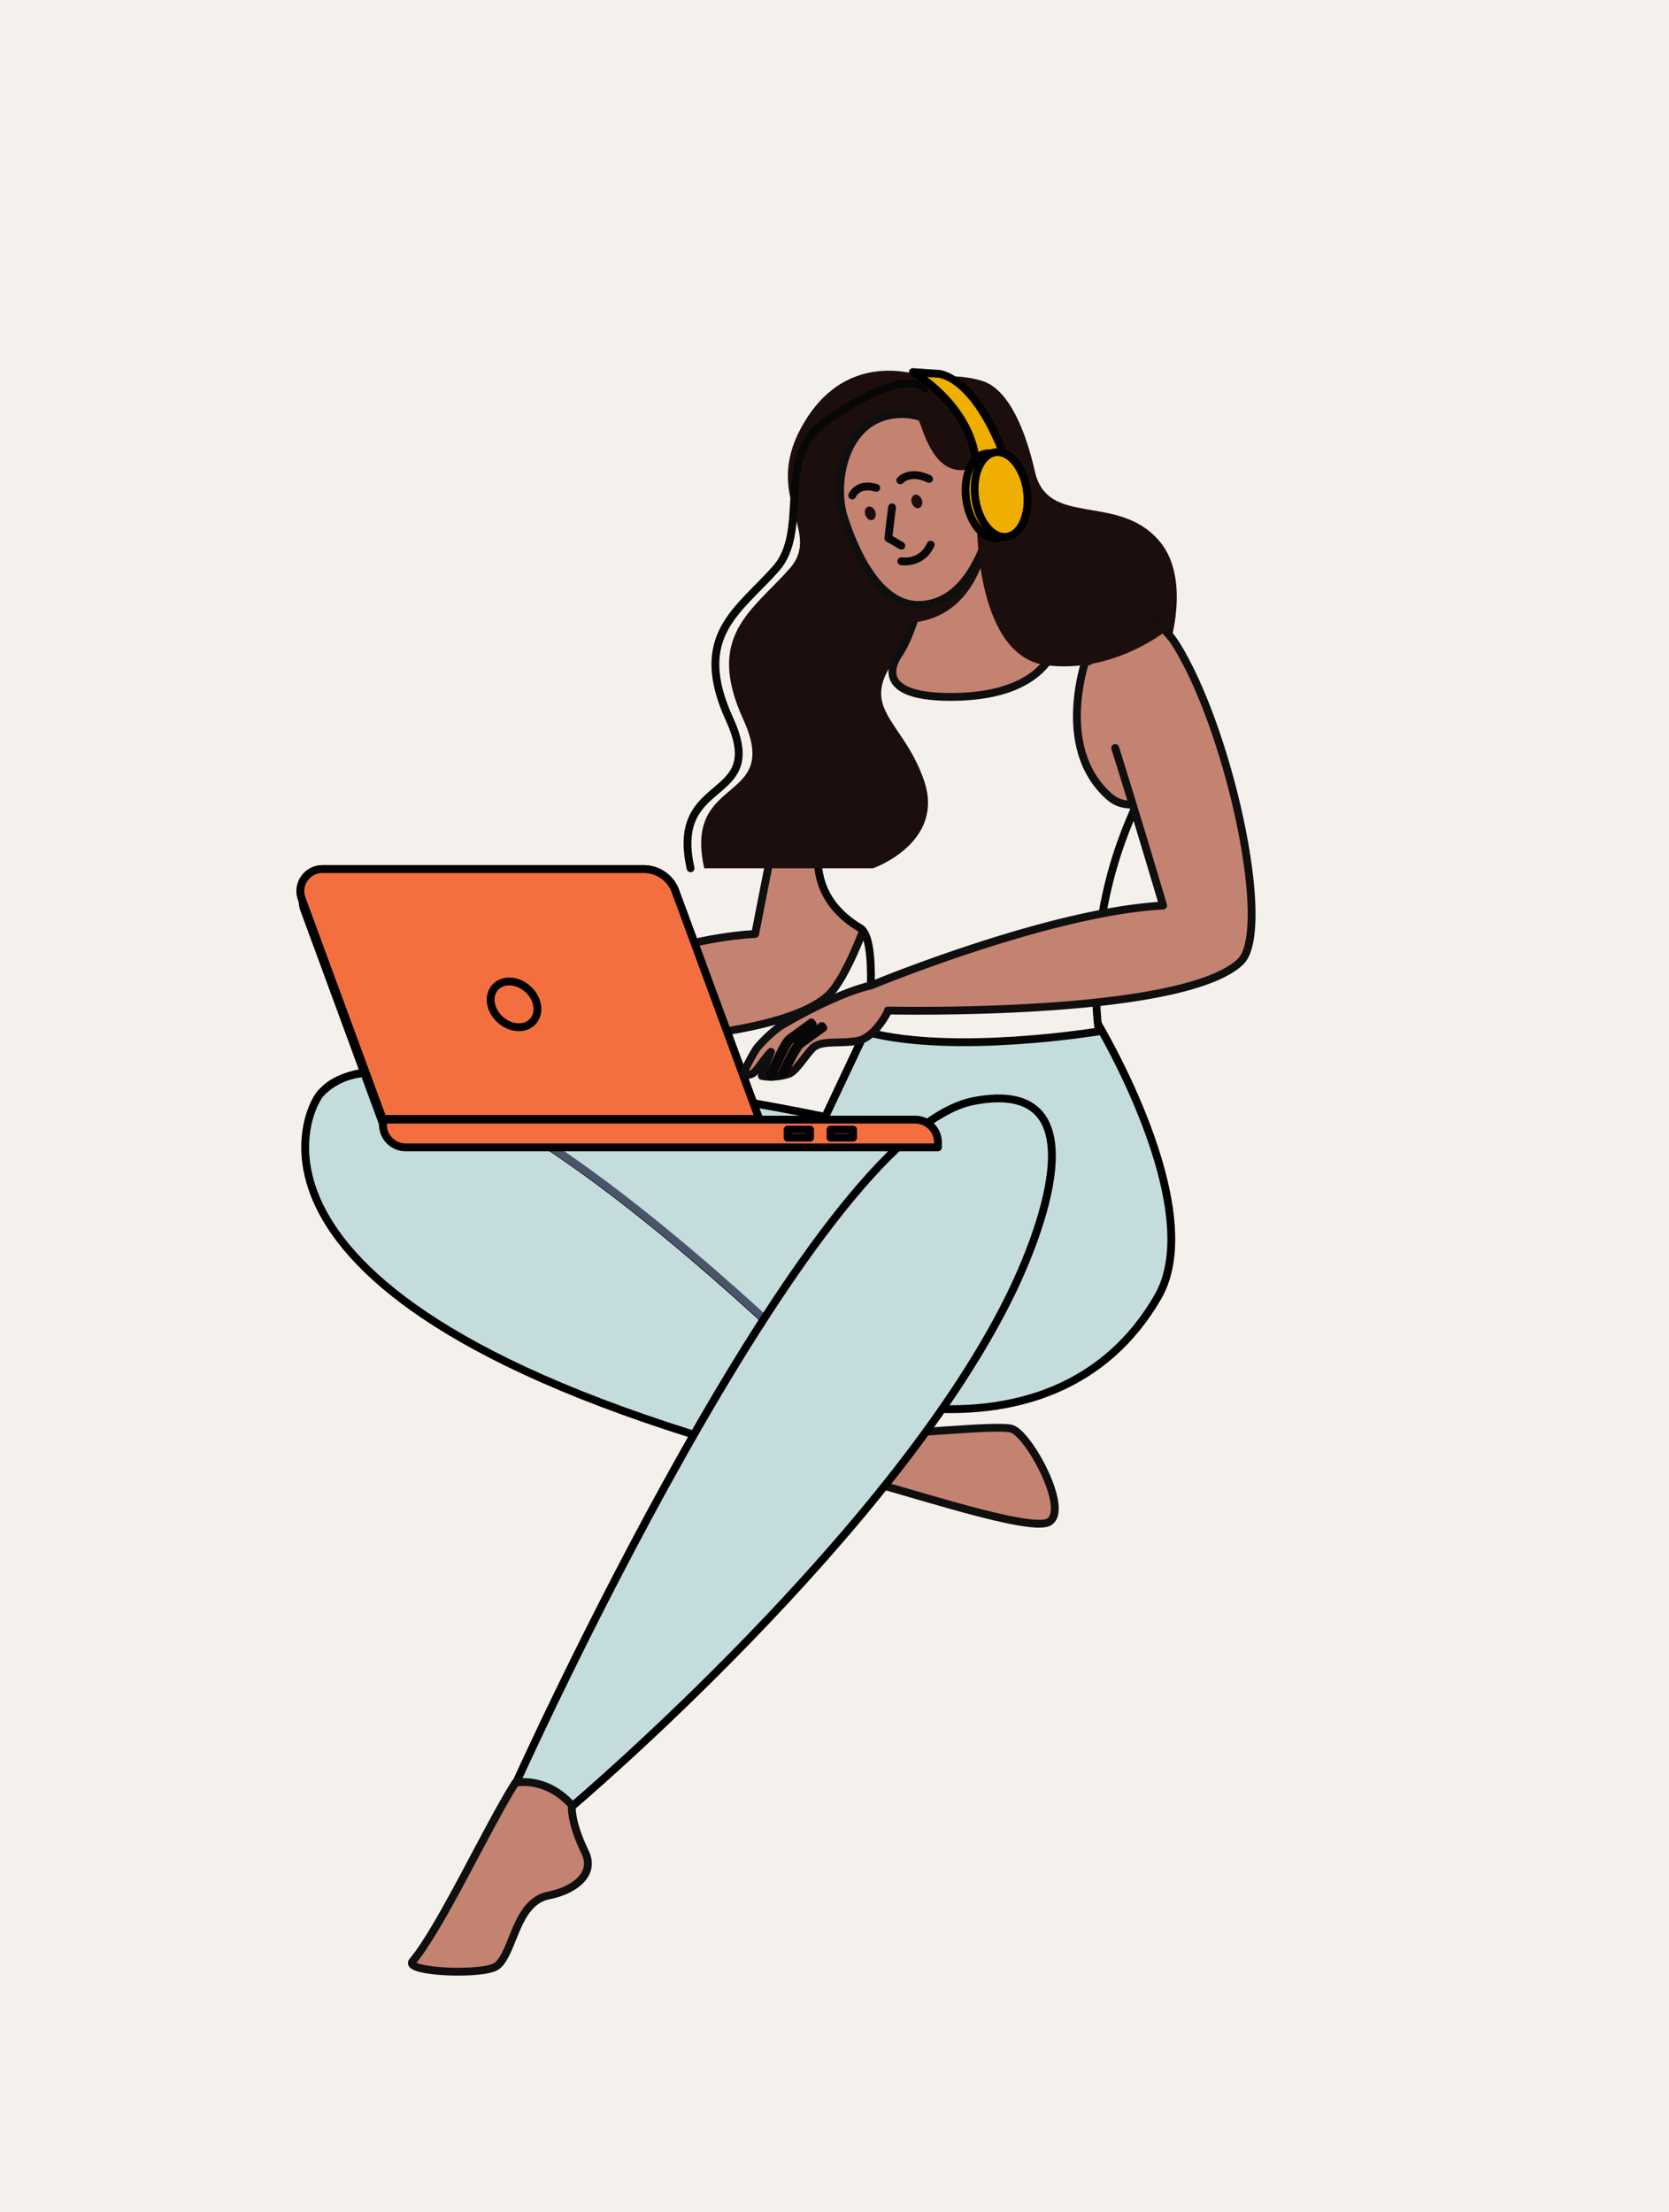 <svg xmlns="http://www.w3.org/2000/svg" viewBox="0 0 1279.12 1695.32"><defs><style>.cls-1,.cls-6{fill:#f4f1ed;}.cls-2{fill:#c5dcdd;}.cls-12,.cls-2,.cls-7,.cls-8{stroke:#000;}.cls-10,.cls-12,.cls-2,.cls-4,.cls-6,.cls-7,.cls-8{stroke-linecap:round;stroke-linejoin:round;}.cls-10,.cls-12,.cls-2,.cls-3,.cls-4,.cls-6,.cls-7,.cls-8{stroke-width:6px;}.cls-10,.cls-3{fill:none;}.cls-3{stroke:#4b556a;stroke-miterlimit:10;}.cls-11,.cls-4{fill:#c48270;}.cls-4{stroke:#0f0f0f;}.cls-5{fill:#e38e32;}.cls-10,.cls-6{stroke:#070707;}.cls-7{fill:#f9a09b;}.cls-8{fill:#f46f40;}.cls-9{fill:#1c0e0c;}.cls-12{fill:#efaf00;}</style></defs><g id="Layer_2" data-name="Layer 2"><rect id="BACKGROUND" class="cls-1" x="-47" y="-5745.89" width="9809.85" height="9381.84"/></g><g id="Layer_3" data-name="Layer 3"><g id="LEGS"><path id="HIPS" class="cls-2" d="M840.74,783.52s85.87,142.19,46.71,210.2S779.39,1087,697.88,1078.2C491.36,1056,237.1,897,243.51,845.74c8.66-69.21,388.88,10.11,388.88,10.11l33.84-71.64Z"/><g id="LEFT_LEG" data-name="LEFT LEG"><path id="LEG" class="cls-2" d="M246,837.58c-11.48,11.83-95.31,176.17,410.68,295.74l19-34.92S336.64,744.21,246,837.58Z"/><path id="SHADOW" class="cls-3" d="M676.35,1098.4s-169.74-177.34-301.13-248"/><path id="FOOT" class="cls-4" d="M656.66,1133.32c23.36,4.18,122.68,38.51,144.66,33.93s-12.88-69.81-26.62-72.55-81.41,4.89-99,3.7S656.66,1133.32,656.66,1133.32Z"/></g><g id="RIGHT_LEG" data-name="RIGHT LEG"><path id="LEG-2" data-name="LEG" class="cls-2" d="M776.86,987.15c-88.12,185.78-339.1,397.68-339.1,397.68s-19-16.43-42.78-17.44c0,0,224.59-499.46,351.39-523.69C848.94,824.1,791.66,955.93,776.86,987.15Z"/><path id="FOOT-2" data-name="FOOT" class="cls-4" d="M394.91,1366.23c-22.39,35.7-57,110.76-78.73,136.78-7.06,8.46,55.28,11,64.74,3.44,13-10.33,14-49,39.81-54,18.06-3.46,36.16-15.52,27.73-32.93-11.86-24.51-10.13-36.1-10.13-36.1C417.9,1360.64,394.91,1366.23,394.91,1366.23Z"/></g></g><g id="LEFT_HAND" data-name="LEFT HAND"><path id="HAND" class="cls-4" d="M673,515.93c41.21,67.32-13,223.24-38,246.56-46.22,43.19-247.69,37.07-247.69,37.07l-8.18-18.51s111-60.54,199.63-65.35c0,0,23.65-121.51,31.49-156.39C620.14,515.39,644.54,469.46,673,515.93Z"/><path id="ARM" class="cls-5" d="M401.86,782.64c-4.45-11.12-42.48-4.16-57.59,2.86-12.86,6-28.41,22-30.94,25.4s-8.2,20.53-8.2,20.53,5.47,5.79,12.85-4.31,26.51-21.65,31.25-19.11c10.67,5.7-15.19,7.94-18,12s-1.49,6.53-1.49,6.53,24.31-1.11,28.19-1.65,19.4-7.52,27-13.87S404.63,789.58,401.86,782.64Z"/></g><path id="TORSO" class="cls-6" d="M836.9,475.2c12.47,3.7,51.62,18.26,51.62,18.26s-3.31,94.51-14.4,116.88c-46.46,93.67-32,180-32,180s-110,18.31-177.28.66c0,0,8.8-71.27-5.59-79.77S621.33,683.53,627.87,645s5-139.74,12.86-146.28,42.74-23.54,51.71-23.51S836.9,475.2,836.9,475.2Z"/><g id="LAPTOP"><path class="cls-7" d="M493.44,666H247.09a16.86,16.86,0,0,0-15.82,22.68L293.36,857.5H581.85L517.62,682.91A25.77,25.77,0,0,0,493.44,666Z"/><path class="cls-7" d="M488.6,674.61H248.38A16.43,16.43,0,0,0,233,696.72L293.5,861.29H574.81L512.18,691.06A25.12,25.12,0,0,0,488.6,674.61Z"/><path class="cls-8" d="M293.49,858H701.42a17.41,17.41,0,0,1,17.41,17.41v3.83a0,0,0,0,1,0,0H310.9a17.41,17.41,0,0,1-17.41-17.41V858A0,0,0,0,1,293.49,858Z"/><path class="cls-8" d="M493.44,666H247.09a16.86,16.86,0,0,0-15.82,22.68L293.36,857.5H581.85L517.62,682.91A25.77,25.77,0,0,0,493.44,666Z"/><ellipse class="cls-8" cx="393.95" cy="769.63" rx="15.79" ry="19.48" transform="translate(-441.6 547.43) rotate(-48)"/><rect class="cls-7" x="603.59" y="865.64" width="17.24" height="6.19"/><rect class="cls-7" x="636.53" y="865.64" width="17.24" height="6.19"/></g><path class="cls-9" d="M714.07,290.72s-59.42-27.88-96.24,30.55,13.71,84.62-12.73,114.53c-28.6,32.37-64.82,51.33-35.48,115.48,29.92,65.4-46.38,41.29-29.88,114.1H669.11s55.65-19.48,39-67.48-52.49-54.64-19-97c25.19-31.8,141.4-25.32,151.83-22.58s54.93,18,54.93,18,17.69-52.92-7.61-82.06c-32-36.87-85.38-9.69-95.12-52.95-6.57-29.18-19.3-63.07-40.55-69.47C729.8,285,714.07,290.72,714.07,290.72Z"/><path class="cls-10" d="M708.78,298.06s-12.5-19.41-75.93,24.82c-39.21,27.34-11.8,83-38.23,112.92C566,468.17,529.8,487.13,559.14,551.28c29.91,65.4-46.38,41.29-29.88,114.1"/><path class="cls-4" d="M759.38,392.38s-2,44.06,14.1,66.67c10.93,15.36,1.11,14.06,39.25,18.44,0,0,4,56.58-84.32,56.58-65.54,0-39.3-33.16-39.3-33.16s27.36-39.63,15.57-108.53Z"/><path class="cls-9" d="M760.24,389s1.7,88.54-69.11,88.54a9.58,9.58,0,0,1-4.14-.95c3.73-2.6,27-21.72,15.51-88.74h57.74s0,.39,0,1.12Z"/><path id="HEAD" class="cls-4" d="M762.18,387.53S752,463.22,704,463.59c-31.62.23-49.89-44.11-57.29-67.35-8.46-26.54.5-79.6,45.61-78.93,39.17.59,59.64,54,59.64,54Z"/><path class="cls-10" d="M752.94,383.66s-1.93-6.55-.15-12.47a12.14,12.14,0,0,1,9.28-8.64"/><line class="cls-10" x1="762.07" y1="375.5" x2="752.79" y2="371.19"/><path class="cls-4" d="M833.88,500.32s-27.71,71.83,16.62,110.43c14.29,12.44,35.38,1.07,35.38,1.07"/><path class="cls-4" d="M854.68,573.2c15.79,50,36.74,120.74,36.74,120.74C808.33,698.45,683,748.85,667.77,755.1c-25.31,5.65-61.17,26.15-68.07,30.26-6.42,3.67-16.59,13.83-19.65,17.92-3.18,4.25-10.72,19.57-10.72,19.57a7.94,7.94,0,0,0,9.61-2c3-3.22,7.93-11,11.91-14.78-3.61,9.07-7,18.44-7,18.44s9,2.19,20.44-1.52c5.5-1.77,11.57-12.31,18-19.26s20.47-3.65,34.51-6,23.81-23,23.81-23l-.2-.34c36.47.6,228.3,1.85,270.07-37.19,25-23.32-7.39-175.18-48.61-242.49-18.12-29.6-45.1-25.62-57.79-6.78-4.24,6.28-9.29,9.95-9.5,18.84"/><path class="cls-10" d="M591,825.1a.84.84,0,0,1-.92-1.16c1.08-2.56,10.67-25.11,14.9-28.16,7.32-5.3,16.86-12.26,16.86-12.26l1,1.37s-9.55,7-16.87,12.26c-3.25,2.35-11.45,20.61-14.33,27.45A.85.85,0,0,1,591,825.1Z"/><path class="cls-10" d="M600.15,823.55a.84.84,0,0,1-.49-.06.86.86,0,0,1-.42-1.13c.39-.84,9.56-20.74,13.85-23.84,7.32-5.3,16.87-12.25,16.87-12.25l1,1.37s-9.55,7-16.87,12.25c-3.27,2.36-10.71,17.53-13.31,23.18A.84.84,0,0,1,600.15,823.55Z"/><path class="cls-9" d="M748.91,405.27s-.17,97.42,52.6,104.45,94.55-28,94.55-28"/><polyline class="cls-10" points="683.65 388.8 680.8 412.35 690.75 418.16"/><ellipse class="cls-9" cx="702.68" cy="384.23" rx="4.04" ry="5.34" transform="translate(-87.6 254.43) rotate(-19.34)"/><ellipse class="cls-9" cx="667.01" cy="393.35" rx="4.04" ry="5.34" transform="translate(-92.64 243.13) rotate(-19.34)"/><path class="cls-10" d="M690,368.08s7-8.3,22-1.07"/><path class="cls-10" d="M653.14,379.7s3.92-10.12,18.4-5.81"/><path class="cls-9" d="M674.94,313.5s23.31-9.65,31.09,13.4,20.45,42.35,46,29S767.13,325,767.13,325"/><circle class="cls-11" cx="755.38" cy="371.19" r="16.65"/><path class="cls-10" d="M749.05,381.35s-1.92-6.56-.14-12.47a12.14,12.14,0,0,1,9.27-8.64"/><line class="cls-10" x1="758.18" y1="373.19" x2="748.91" y2="368.88"/><path class="cls-12" d="M748.05,353.5c-4.75-43.38-47.92-68.22-48.39-68.38l20.79,1.42c2.51.85,26.47,4.18,48.8,61.71Z"/><ellipse class="cls-12" cx="760.27" cy="379.97" rx="20" ry="32.68" transform="translate(-43.55 103.83) rotate(-7.6)"/><ellipse class="cls-12" cx="767.19" cy="379.05" rx="20" ry="32.68" transform="translate(-43.37 104.73) rotate(-7.6)"/><path class="cls-10" d="M690.75,430.09s15.55,2.68,22.51-12.68"/></g></svg>